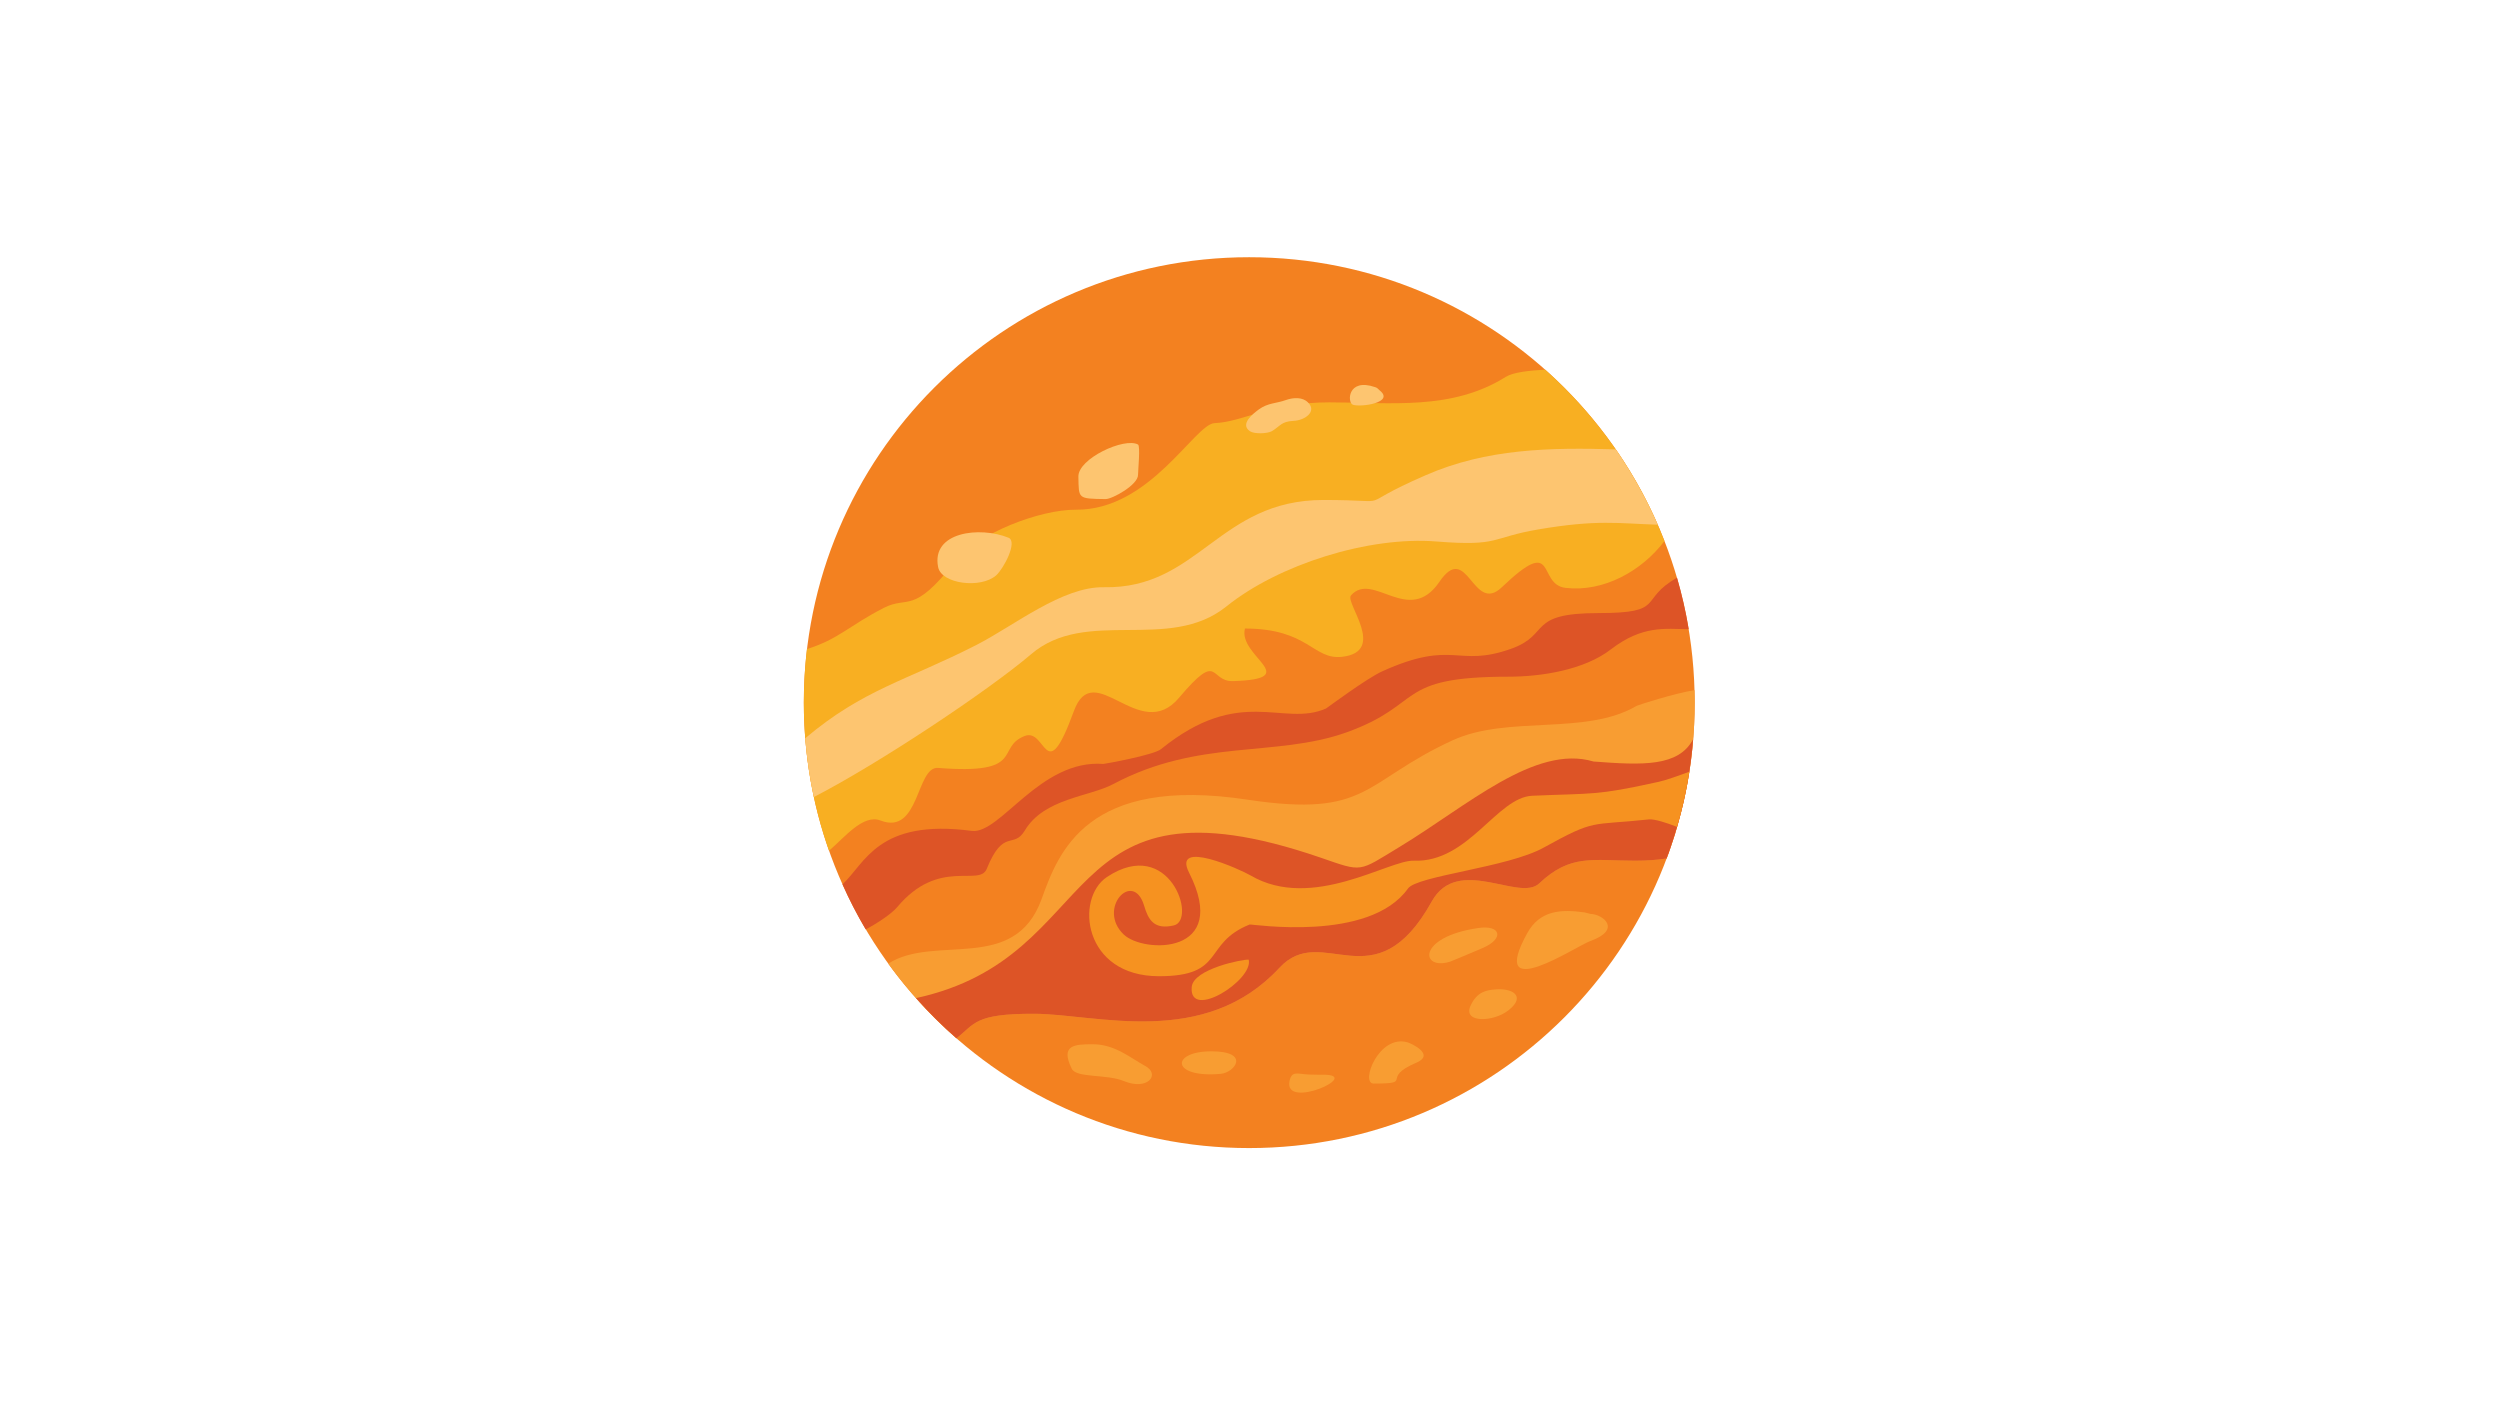 <svg xmlns="http://www.w3.org/2000/svg" xmlns:xlink="http://www.w3.org/1999/xlink" width="1366" zoomAndPan="magnify" viewBox="0 0 1024.5 576" height="768" preserveAspectRatio="xMidYMid meet" version="1.0"><defs><clipPath id="f9a976eab6"><path d="M 329.41 105.41 L 694.48 105.41 L 694.48 470.48 L 329.41 470.48 Z M 329.41 105.41 " clip-rule="nonzero"/></clipPath><clipPath id="2ac134e34c"><path d="M 363 282 L 694.48 282 L 694.48 426 L 363 426 Z M 363 282 " clip-rule="nonzero"/></clipPath><clipPath id="f9c59a8cbf"><path d="M 329.41 151 L 683 151 L 683 349 L 329.41 349 Z M 329.41 151 " clip-rule="nonzero"/></clipPath><clipPath id="d75f4839ae"><path d="M 329.41 183 L 680 183 L 680 327 L 329.41 327 Z M 329.41 183 " clip-rule="nonzero"/></clipPath></defs><g clip-path="url(#f9a976eab6)"><path fill="#f38120" d="M 511.898 105.41 C 612.738 105.41 694.48 187.059 694.48 287.898 C 694.48 388.738 612.738 470.48 511.898 470.48 C 411.148 470.48 329.41 388.738 329.41 287.898 C 329.41 187.059 411.148 105.41 511.898 105.41 Z M 511.898 105.41 " fill-opacity="1" fill-rule="evenodd"/></g><g clip-path="url(#2ac134e34c)"><path fill="#f89d32" d="M 694.391 282.828 C 694.48 284.551 694.48 286.18 694.48 287.898 C 694.48 310.438 690.406 331.891 682.984 351.809 C 679.363 352.352 675.289 352.711 670.129 352.711 C 652.84 352.711 643.609 349.816 630.754 362.035 C 622.605 369.73 597.441 350.27 586.762 369.367 C 563.316 411.641 542.043 377.426 524.301 396.613 C 493.523 429.836 449.168 415.535 423.914 415.445 C 399.199 415.352 399.562 419.609 391.957 425.492 C 381.547 416.348 372.133 406.121 363.988 394.895 C 383.18 382.676 415.676 399.059 426.809 368.555 C 433.781 349.184 445.277 317.68 511.355 327.727 C 561.145 335.242 558.426 320.305 595.27 303.379 C 617.988 292.969 649.852 301.566 670.672 289.258 C 671.125 288.984 686.242 284.098 694.391 282.828 Z M 694.391 282.828 " fill-opacity="1" fill-rule="evenodd"/></g><path fill="#dd5426" d="M 687.238 236.754 C 689.23 243.633 690.859 250.695 692.035 257.848 C 682.352 257.754 673.207 256.125 660.172 266.082 C 649.219 274.594 631.566 277.309 618.172 277.309 C 571.008 277.309 584.043 288.625 551.547 300.211 C 522.582 310.438 491.352 302.652 456.23 321.301 C 446.453 326.551 427.805 327.094 419.93 340.402 C 415.312 348.098 411.238 339.133 404.359 356.062 C 401.371 363.574 384.719 351.266 367.609 371.812 C 365.438 374.348 359.824 378.238 354.754 380.863 C 351.223 374.891 348.055 368.734 345.25 362.398 C 354.574 353.797 359.734 335.422 398.203 340.492 C 409.883 342.031 426.176 311.074 452.156 313.062 C 452.609 313.062 472.793 309.441 475.781 307 C 508.367 280.566 525.75 298.129 543.402 290.344 C 543.582 290.254 560.238 277.852 566.574 275.047 C 595.992 261.828 596.898 273.777 619.168 265.902 C 635.824 260.02 625.324 251.238 655.105 251.238 C 683.074 251.238 671.215 245.809 687.238 236.754 Z M 687.238 236.754 " fill-opacity="1" fill-rule="evenodd"/><g clip-path="url(#f9c59a8cbf)"><path fill="#f8af22" d="M 633.199 151.484 C 654.652 170.582 671.578 194.57 682.078 221.727 C 672.848 233.949 657.188 242.73 641.617 240.918 C 629.668 239.562 638.539 218.559 615.457 240.648 C 603.508 252.055 601.426 221.367 589.84 238.477 C 577.348 256.762 562.59 233.859 553.629 243.996 C 551.004 246.895 568.566 266.988 550.008 269.16 C 538.059 270.52 536.34 257.574 510.18 257.574 C 507.191 268.98 534.531 278.215 505.293 279.117 C 495.426 279.391 499.859 266.176 483.203 285.906 C 467 305.277 448.262 268.801 440.027 291.52 C 428.348 323.473 428.891 298.309 420.02 301.566 C 407.711 306.273 420.836 317.59 384.445 314.695 C 375.395 313.969 376.934 342.484 360.82 336.238 C 353.758 333.523 346.246 343.027 339.727 348.641 C 333.031 329.629 329.41 309.172 329.41 287.898 C 329.41 280.477 329.859 273.145 330.676 265.992 C 343.711 261.918 347.785 256.488 362.27 249.066 C 372.316 243.996 374.035 252.145 391.234 230.328 C 400.648 218.469 426.176 208.785 440.93 208.875 C 471.348 209.145 489.633 173.66 497.777 173.391 C 509.547 172.938 520.59 164.883 544.758 164.883 C 570.195 164.883 594.996 168.32 617.176 154.379 C 620.07 152.57 626.68 151.848 633.199 151.484 Z M 633.199 151.484 " fill-opacity="1" fill-rule="evenodd"/></g><path fill="#fdc570" d="M 413.32 220.371 C 401.555 215.574 381.547 217.926 384.445 232.41 C 385.805 239.289 401.918 241.371 408.254 235.758 C 411.332 232.953 417.125 222 413.32 220.371 Z M 413.32 220.371 " fill-opacity="1" fill-rule="evenodd"/><path fill="#fdc570" d="M 466.367 182.172 C 460.844 179.094 441.656 187.965 441.926 195.387 C 442.109 204.438 441.562 204.348 453.059 204.527 C 455.867 204.527 466.457 198.645 466.367 194.57 C 466.367 192.852 467.363 182.715 466.367 182.172 Z M 466.367 182.172 " fill-opacity="1" fill-rule="evenodd"/><path fill="#fdc570" d="M 563.496 158.637 C 552.18 154.742 552 165.062 554.445 165.875 C 557.793 166.965 571.645 164.973 565.398 159.992 C 564.762 159.449 564.492 158.906 563.496 158.637 Z M 563.496 158.637 " fill-opacity="1" fill-rule="evenodd"/><path fill="#fdc570" d="M 526.836 163.977 C 523.125 165.332 519.594 165.062 515.883 167.777 C 513.527 169.496 507.918 173.844 512.262 176.738 C 514.07 177.914 519.23 177.734 521.133 176.738 C 524.754 174.566 525.023 172.758 529.914 172.484 C 534.98 172.305 539.781 168.5 535.977 164.883 C 533.805 162.707 530.094 162.801 526.836 163.977 Z M 526.836 163.977 " fill-opacity="1" fill-rule="evenodd"/><g clip-path="url(#d75f4839ae)"><path fill="#fdc570" d="M 662.164 184.16 C 668.773 193.848 674.566 204.168 679.363 215.031 C 662.98 214.488 654.562 212.855 630.574 216.93 C 610.656 220.281 614.914 223.992 588.75 221.91 C 560.961 219.645 523.938 231.324 502.574 248.523 C 478.949 267.531 445.094 248.703 422.465 268.164 C 405.266 282.828 360.547 312.703 333.48 326.641 C 331.852 318.766 330.586 310.711 329.953 302.562 C 353.848 282.379 371.5 278.938 400.195 264.273 C 415.586 256.398 435.41 240.285 452.426 240.648 C 491.172 241.371 499.496 204.891 542.312 204.891 C 574.629 204.891 552.273 208.602 584.227 194.754 C 609.211 183.801 635.371 183.348 662.164 184.16 Z M 662.164 184.16 " fill-opacity="1" fill-rule="evenodd"/></g><path fill="#dd5426" d="M 693.848 302.926 C 692.941 314.695 690.859 326.098 687.781 337.051 C 687.418 338.41 687.059 339.77 686.605 341.035 L 686.605 341.215 C 686.152 342.574 685.789 343.84 685.336 345.109 L 685.246 345.289 C 684.887 346.559 684.434 347.824 683.98 349.09 L 683.891 349.453 C 683.527 350.18 683.254 350.992 682.984 351.809 C 679.363 352.352 675.199 352.711 670.129 352.711 C 652.84 352.711 643.609 349.816 630.754 362.035 C 622.605 369.73 597.441 350.27 586.762 369.367 C 563.316 411.641 542.043 377.426 524.301 396.613 C 493.523 429.836 449.168 415.535 423.914 415.445 C 399.199 415.352 399.562 419.609 391.957 425.492 C 386.074 420.332 380.555 414.898 375.395 409.016 C 453.785 392 430.883 313.605 541.137 351.445 C 558.699 357.512 556.438 357.418 573.633 347.008 C 601.152 330.355 629.035 304.918 653.023 312.066 C 673.207 313.605 687.871 314.242 693.848 302.926 Z M 693.848 302.926 " fill-opacity="1" fill-rule="evenodd"/><path fill="#f69220" d="M 692.309 316.23 C 691.133 323.926 689.41 331.531 687.238 338.863 C 682.984 337.145 678.004 335.605 675.832 335.785 C 651.301 338.41 654.199 335.422 632.562 347.371 C 617.898 355.52 580.695 358.867 576.984 364.117 C 561.145 386.387 512.805 378.602 512.082 378.871 C 492.707 386.656 502.484 400.055 474.965 400.055 C 443.828 400.055 440.477 368.191 453.605 359.41 C 479.223 342.395 490.625 377.062 481.031 379.234 C 472.883 381.137 470.531 376.883 468.812 370.996 C 464.285 356.332 449.441 372.355 460.484 382.945 C 468.539 390.73 504.477 391.547 487.277 357.602 C 480.219 343.66 508.188 356.242 512.531 358.777 C 537.699 373.531 569.289 352.258 579.43 352.711 C 601.785 353.527 613.375 326.734 627.949 326.098 C 652.93 325.012 653.926 326.098 679.273 320.488 C 682.441 319.852 687.691 317.953 692.309 316.23 Z M 692.309 316.23 " fill-opacity="1" fill-rule="evenodd"/><path fill="#f69220" d="M 511.719 393.266 C 509.727 392.996 488.996 396.977 488.363 404.492 C 487.188 418.43 513.801 401.594 511.719 393.266 Z M 511.719 393.266 " fill-opacity="1" fill-rule="evenodd"/><path fill="#f89d32" d="M 447.809 427.934 C 440.297 427.934 434.414 428.207 439.211 437.984 C 441.203 441.875 453.512 440.066 460.664 443.051 C 470.352 447.035 475.691 440.246 469.266 436.805 C 463.109 433.457 456.863 427.934 447.809 427.934 Z M 447.809 427.934 " fill-opacity="1" fill-rule="evenodd"/><path fill="#f89d32" d="M 496.422 430.832 C 479.582 430.832 479.855 441.875 500.223 440.066 C 506.105 439.523 512.531 430.832 496.422 430.832 Z M 496.422 430.832 " fill-opacity="1" fill-rule="evenodd"/><path fill="#f89d32" d="M 541.953 440.426 C 541.137 440.426 538.785 440.426 536.25 440.336 C 531.812 440.156 529.371 438.617 528.465 442.961 C 525.84 455.184 559.152 440.156 541.953 440.426 Z M 541.953 440.426 " fill-opacity="1" fill-rule="evenodd"/><path fill="#f89d32" d="M 576.984 427.211 C 565.125 423.5 557.25 444.047 562.953 444.047 C 579.973 444.047 565.125 441.965 580.516 435.449 C 588.207 432.098 578.25 427.574 576.984 427.211 Z M 576.984 427.211 " fill-opacity="1" fill-rule="evenodd"/><path fill="#f89d32" d="M 612.648 405.484 C 609.027 405.758 605.227 406.48 602.602 412.184 C 599.434 419.426 612.105 418.793 618.082 414.086 C 625.684 408.203 619.621 404.762 612.648 405.484 Z M 612.648 405.484 " fill-opacity="1" fill-rule="evenodd"/><path fill="#f89d32" d="M 649.309 373.895 C 639.535 372.535 631.023 373.078 625.867 382.402 C 609.391 412.273 645.781 387.742 651.664 385.66 C 664.789 380.953 657.004 374.707 651.844 374.527 C 651.754 374.527 649.762 373.984 649.309 373.895 Z M 649.309 373.895 " fill-opacity="1" fill-rule="evenodd"/><path fill="#f89d32" d="M 594.273 394.082 C 594.906 393.809 602.512 390.73 607.672 388.469 C 616.633 384.574 615.004 378.871 605.68 380.32 C 580.422 384.031 582.145 397.883 594.273 394.082 Z M 594.273 394.082 " fill-opacity="1" fill-rule="evenodd"/></svg>